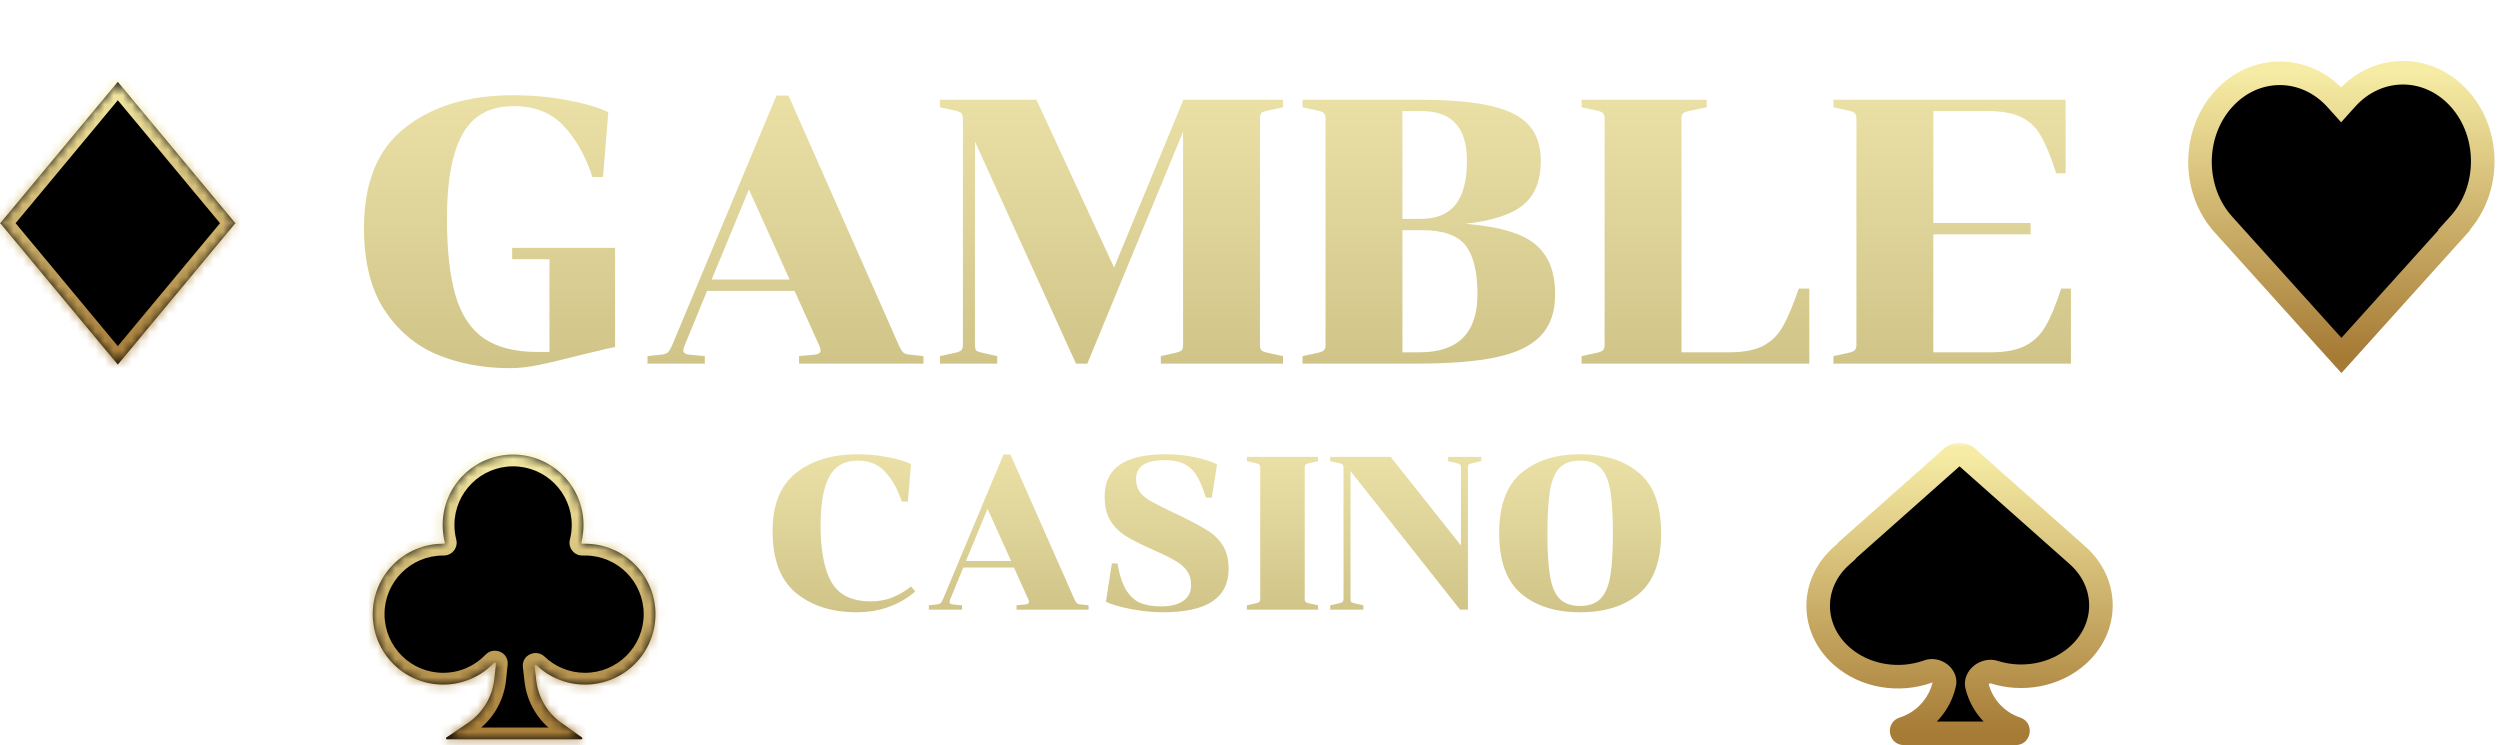 <svg width="275" height="82" viewBox="0 0 275 82" fill="none" xmlns="http://www.w3.org/2000/svg">
<path d="M49.163 23.993C49.163 27.532 49.481 30.379 50.117 32.535C50.753 34.664 51.79 36.226 53.227 37.222C54.693 38.217 56.656 38.715 59.116 38.715H60.443V28.513H56.338V27.269H67.659V38.175C67.051 38.286 66.318 38.452 65.461 38.673C64.632 38.867 63.996 39.019 63.553 39.129C61.729 39.599 60.264 39.945 59.158 40.166C58.079 40.387 57.07 40.498 56.13 40.498C53.172 40.498 50.49 40 48.085 39.005C45.68 37.982 43.731 36.323 42.238 34.028C40.773 31.734 40.04 28.748 40.04 25.071C40.04 20.067 41.547 16.39 44.56 14.04C47.574 11.663 51.541 10.474 56.462 10.474C58.508 10.474 60.485 10.653 62.392 11.013C64.328 11.372 65.834 11.815 66.912 12.34L66.332 19.473H65.171C64.397 17.123 63.332 15.243 61.977 13.833C60.651 12.395 58.826 11.676 56.504 11.676C53.877 11.676 51.997 12.713 50.864 14.787C49.73 16.832 49.163 19.901 49.163 23.993ZM87.897 39.171L89.681 39.005C90.068 38.949 90.261 38.797 90.261 38.549C90.261 38.41 90.22 38.245 90.137 38.051L87.4 31.996H77.779L75.291 38.051C75.208 38.245 75.166 38.41 75.166 38.549C75.166 38.797 75.36 38.949 75.747 39.005L77.53 39.171V40H71.227V39.171L72.761 39.005C73.093 38.977 73.328 38.894 73.466 38.756C73.604 38.618 73.757 38.369 73.922 38.01L85.409 10.515H86.736L98.887 38.01C99.053 38.369 99.205 38.618 99.343 38.756C99.481 38.894 99.716 38.977 100.048 39.005L101.582 39.171V40H87.897V39.171ZM86.861 30.752L82.382 20.841L78.277 30.752H86.861ZM107.246 37.968C107.246 38.272 107.302 38.48 107.412 38.59C107.55 38.673 107.813 38.756 108.2 38.839L109.693 39.171V40H103.39V39.171L104.924 38.839C105.339 38.756 105.601 38.659 105.712 38.549C105.85 38.438 105.919 38.231 105.919 37.926V13.045C105.919 12.741 105.85 12.533 105.712 12.423C105.601 12.312 105.339 12.216 104.924 12.133L103.39 11.801V10.971H114.006L122.548 29.425L130.179 10.971H141.127V11.801L139.592 12.133C139.178 12.216 138.901 12.312 138.763 12.423C138.652 12.533 138.597 12.741 138.597 13.045V37.926C138.597 38.231 138.652 38.438 138.763 38.549C138.901 38.659 139.178 38.756 139.592 38.839L141.127 39.171V40H127.691V39.171L129.184 38.839C129.571 38.756 129.819 38.673 129.93 38.59C130.068 38.48 130.137 38.272 130.137 37.968V14.496L119.604 40H118.36L107.246 15.575V37.968ZM156.011 10.971C159.356 10.971 161.996 11.193 163.931 11.635C165.894 12.077 167.304 12.782 168.161 13.75C169.046 14.717 169.488 16.031 169.488 17.689C169.488 19.901 168.825 21.532 167.498 22.583C166.171 23.633 164.056 24.311 161.153 24.615C163.531 24.808 165.438 25.182 166.876 25.735C168.313 26.288 169.364 27.103 170.027 28.181C170.719 29.232 171.064 30.628 171.064 32.37C171.064 34.305 170.539 35.825 169.488 36.931C168.438 38.037 166.807 38.825 164.595 39.295C162.411 39.765 159.467 40 155.762 40H143.28V39.171L144.814 38.839C145.229 38.756 145.491 38.659 145.602 38.549C145.74 38.438 145.809 38.231 145.809 37.926V13.045C145.809 12.741 145.74 12.533 145.602 12.423C145.491 12.312 145.229 12.216 144.814 12.133L143.28 11.801V10.971H156.011ZM156.301 24.076C158.015 24.076 159.287 23.55 160.116 22.5C160.946 21.449 161.36 19.846 161.36 17.689C161.36 15.837 160.946 14.469 160.116 13.584C159.314 12.672 158.043 12.216 156.301 12.216H154.269V24.076H156.301ZM154.269 38.756H156.135C160.393 38.756 162.521 36.627 162.521 32.37C162.521 29.881 162.079 28.084 161.194 26.979C160.31 25.873 158.734 25.32 156.467 25.32H154.269V38.756ZM176.506 13.045C176.506 12.741 176.437 12.533 176.299 12.423C176.188 12.312 175.926 12.216 175.511 12.133L173.977 11.801V10.971H187.745V11.801L185.961 12.174C185.547 12.257 185.27 12.354 185.132 12.464C185.021 12.575 184.966 12.782 184.966 13.086V38.756H190.191C191.822 38.756 193.094 38.507 194.006 38.01C194.919 37.512 195.624 36.807 196.121 35.895C196.647 34.982 197.227 33.6 197.863 31.748H199.024V40H173.977V39.171L175.511 38.839C175.926 38.756 176.188 38.659 176.299 38.549C176.437 38.438 176.506 38.231 176.506 37.926V13.045ZM203.211 38.839C203.626 38.756 203.889 38.659 203.999 38.549C204.137 38.438 204.207 38.231 204.207 37.926V13.045C204.207 12.741 204.137 12.533 203.999 12.423C203.889 12.312 203.626 12.216 203.211 12.133L201.677 11.801V10.971H227.222V19.058H226.185C225.605 17.261 225.052 15.906 224.527 14.994C224.029 14.082 223.324 13.39 222.412 12.921C221.499 12.45 220.214 12.216 218.555 12.216H212.666V24.532H223.365V25.776H212.666V38.756H218.97C220.601 38.756 221.886 38.507 222.826 38.01C223.766 37.512 224.499 36.793 225.024 35.853C225.577 34.913 226.144 33.545 226.725 31.748H227.803V40H201.677V39.171L203.211 38.839Z" fill="url(#paint0_linear_33_370)"/>
<path d="M95.786 66.149C96.666 66.149 97.459 66.005 98.163 65.717C98.883 65.429 99.563 65.028 100.204 64.516L100.684 65.044C99.98 65.701 99.059 66.253 97.923 66.701C96.802 67.133 95.562 67.349 94.201 67.349C91.513 67.349 89.304 66.645 87.575 65.237C85.846 63.812 84.982 61.539 84.982 58.418C84.982 55.521 85.838 53.392 87.551 52.032C89.28 50.655 91.537 49.967 94.322 49.967C95.442 49.967 96.546 50.071 97.635 50.279C98.723 50.487 99.579 50.743 100.204 51.047L99.868 55.177H99.195C98.747 53.816 98.139 52.728 97.371 51.912C96.618 51.08 95.61 50.663 94.346 50.663C92.889 50.663 91.841 51.264 91.2 52.464C90.576 53.648 90.264 55.425 90.264 57.794C90.264 60.595 90.672 62.692 91.489 64.084C92.305 65.461 93.737 66.149 95.786 66.149ZM111.821 66.581L112.854 66.485C113.078 66.453 113.19 66.365 113.19 66.221C113.19 66.141 113.166 66.045 113.118 65.933L111.533 62.428H105.963L104.523 65.933C104.475 66.045 104.451 66.141 104.451 66.221C104.451 66.365 104.563 66.453 104.787 66.485L105.819 66.581V67.061H102.17V66.581L103.058 66.485C103.25 66.469 103.386 66.421 103.467 66.341C103.547 66.261 103.635 66.117 103.731 65.909L110.381 49.991H111.149L118.184 65.909C118.28 66.117 118.368 66.261 118.448 66.341C118.528 66.421 118.664 66.469 118.856 66.485L119.744 66.581V67.061H111.821V66.581ZM111.221 61.707L108.628 55.969L106.251 61.707H111.221ZM127.729 66.701C128.769 66.701 129.578 66.501 130.154 66.101C130.73 65.701 131.018 65.125 131.018 64.372C131.018 63.764 130.882 63.26 130.61 62.86C130.354 62.46 129.954 62.092 129.41 61.755C128.865 61.419 128.065 61.019 127.009 60.555C125.664 59.963 124.624 59.443 123.888 58.994C123.151 58.53 122.567 57.954 122.135 57.266C121.719 56.562 121.511 55.673 121.511 54.601C121.511 53.064 122.055 51.912 123.143 51.144C124.232 50.359 125.96 49.967 128.329 49.967C129.386 49.967 130.402 50.071 131.378 50.279C132.371 50.487 133.203 50.751 133.875 51.072L133.299 54.745H132.651C132.347 53.769 132.027 52.992 131.69 52.416C131.37 51.84 130.93 51.4 130.37 51.096C129.81 50.775 129.066 50.615 128.137 50.615C126.024 50.615 124.968 51.304 124.968 52.68C124.968 53.24 125.096 53.705 125.352 54.073C125.608 54.441 125.992 54.777 126.505 55.081C127.017 55.369 127.865 55.801 129.05 56.377L129.53 56.593C131.018 57.314 132.115 57.898 132.819 58.346C133.539 58.794 134.107 59.355 134.524 60.027C134.94 60.683 135.148 61.539 135.148 62.596C135.148 64.164 134.556 65.349 133.371 66.149C132.203 66.949 130.362 67.349 127.849 67.349C126.841 67.349 125.72 67.237 124.488 67.013C123.271 66.789 122.327 66.517 121.655 66.197L122.303 61.971H122.927C123.135 63.22 123.448 64.188 123.864 64.876C124.28 65.565 124.8 66.045 125.424 66.317C126.048 66.573 126.817 66.701 127.729 66.701ZM138.623 51.456C138.623 51.28 138.583 51.16 138.503 51.096C138.439 51.032 138.286 50.975 138.046 50.928L137.158 50.735V50.255H144.985V50.735L144.097 50.928C143.856 50.975 143.696 51.032 143.616 51.096C143.552 51.16 143.52 51.28 143.52 51.456V65.861C143.52 66.037 143.552 66.157 143.616 66.221C143.696 66.285 143.856 66.341 144.097 66.389L144.985 66.581V67.061H137.158V66.581L138.046 66.389C138.286 66.341 138.439 66.285 138.503 66.221C138.583 66.157 138.623 66.037 138.623 65.861V51.456ZM147.788 51.456C147.788 51.28 147.748 51.16 147.668 51.096C147.604 51.032 147.452 50.975 147.211 50.928L146.323 50.735V50.255H152.974L160.704 60.003V51.432C160.704 51.256 160.664 51.144 160.584 51.096C160.52 51.032 160.376 50.975 160.152 50.928L159.288 50.735V50.255H162.937V50.735L162.049 50.928C161.809 50.975 161.649 51.032 161.569 51.096C161.505 51.16 161.473 51.28 161.473 51.456V67.061H160.608L148.556 51.816V65.885C148.556 66.061 148.588 66.181 148.652 66.245C148.732 66.293 148.884 66.341 149.108 66.389L149.972 66.581V67.061H146.323V66.581L147.211 66.389C147.452 66.341 147.604 66.285 147.668 66.221C147.748 66.157 147.788 66.037 147.788 65.861V51.456ZM173.816 49.967C176.521 49.967 178.682 50.655 180.299 52.032C181.915 53.392 182.724 55.601 182.724 58.658C182.724 61.715 181.915 63.932 180.299 65.309C178.682 66.669 176.521 67.349 173.816 67.349C171.111 67.349 168.951 66.669 167.334 65.309C165.717 63.932 164.909 61.715 164.909 58.658C164.909 55.617 165.717 53.408 167.334 52.032C168.967 50.655 171.127 49.967 173.816 49.967ZM173.816 66.653C174.793 66.653 175.537 66.389 176.049 65.861C176.577 65.333 176.938 64.5 177.13 63.364C177.322 62.227 177.418 60.659 177.418 58.658C177.418 56.657 177.322 55.089 177.13 53.953C176.938 52.816 176.577 51.984 176.049 51.456C175.537 50.928 174.793 50.663 173.816 50.663C172.84 50.663 172.088 50.928 171.56 51.456C171.047 51.984 170.695 52.816 170.503 53.953C170.311 55.089 170.215 56.657 170.215 58.658C170.215 60.659 170.311 62.227 170.503 63.364C170.695 64.5 171.047 65.333 171.56 65.861C172.088 66.389 172.84 66.653 173.816 66.653Z" fill="url(#paint1_linear_33_370)"/>
<mask id="path-3-outside-1_33_370" maskUnits="userSpaceOnUse" x="240" y="6" width="35" height="36" fill="black">
<rect fill="white" x="240" y="6" width="35" height="36"/>
<path fill-rule="evenodd" clip-rule="evenodd" d="M270.531 10.853C267.104 7.049 261.546 7.049 258.118 10.853L257.524 11.513L256.984 10.914C253.556 7.11 247.998 7.11 244.571 10.914C241.143 14.718 241.143 20.886 244.571 24.691L257.555 39.102L269.968 25.325L269.936 25.29L270.531 24.63C273.959 20.826 273.959 14.658 270.531 10.853Z"/>
</mask>
<path fill-rule="evenodd" clip-rule="evenodd" d="M270.531 10.853C267.104 7.049 261.546 7.049 258.118 10.853L257.524 11.513L256.984 10.914C253.556 7.11 247.998 7.11 244.571 10.914C241.143 14.718 241.143 20.886 244.571 24.691L257.555 39.102L269.968 25.325L269.936 25.29L270.531 24.63C273.959 20.826 273.959 14.658 270.531 10.853Z" fill="black"/>
<path d="M258.118 10.853L259.081 11.721L258.118 10.853ZM270.531 10.853L271.494 9.986V9.986L270.531 10.853ZM257.524 11.513L256.561 12.381L257.524 13.45L258.486 12.381L257.524 11.513ZM256.984 10.914L257.946 10.046V10.046L256.984 10.914ZM244.571 10.914L243.608 10.046V10.046L244.571 10.914ZM244.571 24.691L245.534 23.823L244.571 24.691ZM257.555 39.102L256.592 39.969L257.555 41.038L258.518 39.969L257.555 39.102ZM269.968 25.325L270.931 26.193L271.712 25.325L270.931 24.458L269.968 25.325ZM269.936 25.29L268.974 24.423L268.192 25.29L268.974 26.158L269.936 25.29ZM270.531 24.63L271.494 25.498H271.494L270.531 24.63ZM259.081 11.721C261.994 8.488 266.656 8.488 269.568 11.721L271.494 9.986C267.552 5.61 261.098 5.61 257.156 9.986L259.081 11.721ZM258.486 12.381L259.081 11.721L257.156 9.986L256.561 10.646L258.486 12.381ZM256.021 11.781L256.561 12.381L258.486 10.646L257.946 10.046L256.021 11.781ZM245.534 11.781C248.446 8.548 253.108 8.548 256.021 11.781L257.946 10.046C254.004 5.671 247.55 5.671 243.608 10.046L245.534 11.781ZM245.534 23.823C242.55 20.512 242.55 15.093 245.534 11.781L243.608 10.046C239.736 14.344 239.736 21.261 243.608 25.558L245.534 23.823ZM258.518 38.235L245.534 23.823L243.608 25.558L256.592 39.969L258.518 38.235ZM269.005 24.458L256.592 38.235L258.518 39.969L270.931 26.193L269.005 24.458ZM268.974 26.158L269.005 26.193L270.931 24.458L270.899 24.423L268.974 26.158ZM269.568 23.763L268.974 24.423L270.899 26.158L271.494 25.498L269.568 23.763ZM269.568 11.721C272.552 15.032 272.552 20.451 269.568 23.763L271.494 25.498C275.366 21.2 275.366 14.283 271.494 9.986L269.568 11.721Z" fill="url(#paint2_linear_33_370)" mask="url(#path-3-outside-1_33_370)"/>
<mask id="path-5-outside-2_33_370" maskUnits="userSpaceOnUse" x="198.102" y="48.665" width="35" height="34" fill="black">
<rect fill="white" x="198.102" y="48.665" width="35" height="34"/>
<path fill-rule="evenodd" clip-rule="evenodd" d="M213.881 75.221C214.082 74.318 212.966 73.546 212.096 73.861C208.923 75.01 205.146 74.441 202.571 72.156C199.143 69.113 199.143 64.18 202.571 61.137L203.15 60.623C203.158 60.616 203.158 60.603 203.15 60.595C203.142 60.588 203.142 60.575 203.15 60.567L214.687 50.327C215.177 49.891 215.916 49.891 216.407 50.327L228.531 61.089C231.959 64.131 231.959 69.064 228.531 72.107C226.05 74.309 222.453 74.918 219.356 73.932C218.413 73.632 217.229 74.493 217.467 75.454C218.012 77.657 219.645 79.429 221.797 80.152C222.08 80.247 222.011 80.665 221.713 80.665H209.44C209.145 80.665 209.081 80.25 209.362 80.161C211.641 79.437 213.363 77.555 213.881 75.221Z"/>
</mask>
<path fill-rule="evenodd" clip-rule="evenodd" d="M213.881 75.221C214.082 74.318 212.966 73.546 212.096 73.861C208.923 75.01 205.146 74.441 202.571 72.156C199.143 69.113 199.143 64.18 202.571 61.137L203.15 60.623C203.158 60.616 203.158 60.603 203.15 60.595C203.142 60.588 203.142 60.575 203.15 60.567L214.687 50.327C215.177 49.891 215.916 49.891 216.407 50.327L228.531 61.089C231.959 64.131 231.959 69.064 228.531 72.107C226.05 74.309 222.453 74.918 219.356 73.932C218.413 73.632 217.229 74.493 217.467 75.454C218.012 77.657 219.645 79.429 221.797 80.152C222.08 80.247 222.011 80.665 221.713 80.665H209.44C209.145 80.665 209.081 80.25 209.362 80.161C211.641 79.437 213.363 77.555 213.881 75.221Z" fill="black"/>
<path d="M202.571 72.156L203.431 71.186L202.571 72.156ZM202.571 61.137L203.431 62.106L203.431 62.106L202.571 61.137ZM228.531 61.089L227.671 62.058L228.531 61.089ZM228.531 72.107L227.671 71.138L228.531 72.107ZM214.687 50.327L213.826 49.358L214.687 50.327ZM216.407 50.327L215.547 51.296L216.407 50.327ZM203.15 60.567L202.29 59.598L203.15 60.567ZM219.356 73.932L219.749 72.697L219.356 73.932ZM203.15 60.623L204.01 61.592L203.15 60.623ZM201.71 73.125C204.67 75.752 208.955 76.376 212.537 75.08L211.655 72.643C208.89 73.644 205.621 73.13 203.431 71.186L201.71 73.125ZM201.71 60.168C197.702 63.726 197.702 69.567 201.71 73.125L203.431 71.186C200.584 68.659 200.584 64.633 203.431 62.106L201.71 60.168ZM202.29 59.654L201.71 60.168L203.431 62.106L204.01 61.592L202.29 59.654ZM213.826 49.358L202.29 59.598L204.01 61.537L215.547 51.296L213.826 49.358ZM229.392 60.12L217.267 49.358L215.547 51.296L227.671 62.058L229.392 60.12ZM229.392 73.076C233.4 69.518 233.4 63.678 229.392 60.12L227.671 62.058C230.518 64.585 230.518 68.611 227.671 71.138L229.392 73.076ZM218.963 75.167C222.456 76.278 226.539 75.609 229.392 73.076L227.671 71.138C225.562 73.01 222.451 73.557 219.749 72.697L218.963 75.167ZM216.209 75.765C216.86 78.399 218.812 80.517 221.384 81.38L222.209 78.923C220.477 78.342 219.163 76.916 218.725 75.143L216.209 75.765ZM221.713 79.369H209.44V81.961H221.713V79.369ZM209.755 81.396C212.474 80.532 214.528 78.287 215.146 75.502L212.616 74.94C212.198 76.823 210.809 78.342 208.97 78.926L209.755 81.396ZM221.384 81.38C220.275 81.008 220.543 79.369 221.713 79.369V81.961C223.48 81.961 223.884 79.486 222.209 78.923L221.384 81.38ZM215.547 51.296H215.547L217.267 49.358C216.286 48.486 214.808 48.486 213.826 49.358L215.547 51.296ZM204.01 59.626C204.583 60.134 204.583 61.029 204.01 61.537L202.29 59.598C201.7 60.121 201.7 61.041 202.29 61.565L204.01 59.626ZM219.749 72.697C218.793 72.393 217.825 72.691 217.175 73.196C216.519 73.704 215.931 74.641 216.209 75.765L218.725 75.143C218.731 75.168 218.734 75.199 218.731 75.229C218.728 75.258 218.721 75.278 218.716 75.287C218.71 75.302 218.717 75.28 218.763 75.244C218.808 75.209 218.863 75.183 218.912 75.173C218.959 75.162 218.974 75.17 218.963 75.167L219.749 72.697ZM204.01 61.592C204.599 61.069 204.599 60.149 204.01 59.626L202.29 61.565C201.717 61.056 201.717 60.162 202.29 59.654L204.01 61.592ZM209.44 79.369C210.626 79.369 210.885 81.037 209.755 81.396L208.97 78.926C207.278 79.464 207.665 81.961 209.44 81.961V79.369ZM212.537 75.08C212.509 75.09 212.504 75.082 212.53 75.087C212.558 75.093 212.594 75.107 212.623 75.129C212.653 75.151 212.647 75.158 212.633 75.128C212.625 75.111 212.616 75.083 212.611 75.047C212.607 75.01 212.609 74.972 212.616 74.94L215.146 75.502C215.389 74.408 214.804 73.515 214.157 73.04C213.517 72.569 212.572 72.311 211.655 72.643L212.537 75.08Z" fill="url(#paint3_linear_33_370)" mask="url(#path-5-outside-2_33_370)"/>
<mask id="path-7-inside-3_33_370" fill="white">
<path fill-rule="evenodd" clip-rule="evenodd" d="M64.062 59.815C63.985 59.818 63.927 59.746 63.946 59.672C64.104 59.057 64.187 58.412 64.187 57.748C64.187 53.469 60.718 50 56.44 50C52.161 50 48.692 53.469 48.692 57.748C48.692 58.41 48.775 59.053 48.932 59.667C48.95 59.74 48.895 59.811 48.819 59.81C48.796 59.81 48.772 59.81 48.748 59.81C44.469 59.81 41 63.279 41 67.558C41 71.837 44.469 75.305 48.748 75.305C50.952 75.305 52.942 74.385 54.352 72.907C54.428 72.828 54.565 72.888 54.553 72.997L54.378 74.67C54.172 76.644 53.102 78.425 51.457 79.535L49.106 81.121C49.014 81.183 49.058 81.325 49.168 81.325H63.95C64.059 81.325 64.103 81.186 64.015 81.123L61.73 79.494C60.203 78.405 59.208 76.721 58.991 74.858L58.804 73.252C58.792 73.146 58.923 73.084 59 73.157C60.391 74.488 62.277 75.305 64.354 75.305C68.633 75.305 72.102 71.837 72.102 67.558C72.102 63.279 68.633 59.81 64.354 59.81C64.256 59.81 64.159 59.812 64.062 59.815Z"/>
</mask>
<path fill-rule="evenodd" clip-rule="evenodd" d="M64.062 59.815C63.985 59.818 63.927 59.746 63.946 59.672C64.104 59.057 64.187 58.412 64.187 57.748C64.187 53.469 60.718 50 56.44 50C52.161 50 48.692 53.469 48.692 57.748C48.692 58.41 48.775 59.053 48.932 59.667C48.95 59.74 48.895 59.811 48.819 59.81C48.796 59.81 48.772 59.81 48.748 59.81C44.469 59.81 41 63.279 41 67.558C41 71.837 44.469 75.305 48.748 75.305C50.952 75.305 52.942 74.385 54.352 72.907C54.428 72.828 54.565 72.888 54.553 72.997L54.378 74.67C54.172 76.644 53.102 78.425 51.457 79.535L49.106 81.121C49.014 81.183 49.058 81.325 49.168 81.325H63.95C64.059 81.325 64.103 81.186 64.015 81.123L61.73 79.494C60.203 78.405 59.208 76.721 58.991 74.858L58.804 73.252C58.792 73.146 58.923 73.084 59 73.157C60.391 74.488 62.277 75.305 64.354 75.305C68.633 75.305 72.102 71.837 72.102 67.558C72.102 63.279 68.633 59.81 64.354 59.81C64.256 59.81 64.159 59.812 64.062 59.815Z" fill="black"/>
<path d="M54.378 74.67L53.089 74.535L54.378 74.67ZM51.457 79.535L52.182 80.609H52.182L51.457 79.535ZM61.73 79.494L62.482 78.439V78.439L61.73 79.494ZM58.991 74.858L57.704 75.008L58.991 74.858ZM64.015 81.123L64.767 80.068L64.015 81.123ZM63.946 59.672L65.202 59.993L63.946 59.672ZM64.062 59.815L64.11 61.11L64.062 59.815ZM49.106 81.121L48.381 80.047L49.106 81.121ZM54.352 72.907L53.415 72.012L54.352 72.907ZM58.804 73.252L60.091 73.103L58.804 73.252ZM59 73.157L59.896 72.221L59 73.157ZM48.932 59.667L47.676 59.987L48.932 59.667ZM48.819 59.81L48.831 58.514L48.819 59.81ZM65.202 59.993C65.386 59.274 65.483 58.521 65.483 57.748H62.891C62.891 58.303 62.821 58.84 62.691 59.351L65.202 59.993ZM65.483 57.748C65.483 52.753 61.434 48.704 56.44 48.704V51.296C60.003 51.296 62.891 54.184 62.891 57.748H65.483ZM56.44 48.704C51.445 48.704 47.396 52.753 47.396 57.748H49.988C49.988 54.184 52.876 51.296 56.44 51.296V48.704ZM47.396 57.748C47.396 58.519 47.493 59.27 47.676 59.987L50.187 59.347C50.057 58.837 49.988 58.301 49.988 57.748H47.396ZM48.831 58.514C48.803 58.514 48.776 58.514 48.748 58.514V61.106C48.768 61.106 48.788 61.106 48.808 61.106L48.831 58.514ZM48.748 58.514C43.753 58.514 39.704 62.563 39.704 67.558H42.296C42.296 63.994 45.184 61.106 48.748 61.106V58.514ZM39.704 67.558C39.704 72.552 43.753 76.601 48.748 76.601V74.009C45.184 74.009 42.296 71.121 42.296 67.558H39.704ZM48.748 76.601C51.321 76.601 53.645 75.525 55.29 73.801L53.415 72.012C52.239 73.244 50.584 74.009 48.748 74.009V76.601ZM53.264 72.862L53.089 74.535L55.667 74.805L55.842 73.132L53.264 72.862ZM53.089 74.535C52.923 76.128 52.06 77.565 50.732 78.46L52.182 80.609C54.145 79.285 55.421 77.16 55.667 74.805L53.089 74.535ZM50.732 78.46L48.381 80.047L49.83 82.195L52.182 80.609L50.732 78.46ZM49.168 82.621H63.95V80.029H49.168V82.621ZM64.767 80.068L62.482 78.439L60.978 80.549L63.263 82.178L64.767 80.068ZM62.482 78.439C61.254 77.562 60.453 76.207 60.278 74.708L57.704 75.008C57.963 77.235 59.152 79.248 60.978 80.549L62.482 78.439ZM60.278 74.708L60.091 73.103L57.517 73.402L57.704 75.008L60.278 74.708ZM64.354 74.009C62.624 74.009 61.056 73.33 59.896 72.221L58.104 74.094C59.727 75.646 61.931 76.601 64.354 76.601V74.009ZM70.806 67.558C70.806 71.121 67.918 74.009 64.354 74.009V76.601C69.349 76.601 73.398 72.552 73.398 67.558H70.806ZM64.354 61.106C67.918 61.106 70.806 63.994 70.806 67.558H73.398C73.398 62.563 69.349 58.514 64.354 58.514V61.106ZM64.11 61.11C64.191 61.107 64.272 61.106 64.354 61.106V58.514C64.24 58.514 64.127 58.516 64.013 58.52L64.11 61.11ZM63.95 82.621C65.32 82.621 65.883 80.863 64.767 80.068L63.263 82.178C62.324 81.509 62.797 80.029 63.95 80.029V82.621ZM62.691 59.351C62.457 60.264 63.168 61.145 64.11 61.11L64.013 58.52C64.803 58.491 65.397 59.229 65.202 59.993L62.691 59.351ZM48.381 80.047C47.23 80.823 47.779 82.621 49.168 82.621V80.029C50.337 80.029 50.799 81.542 49.83 82.195L48.381 80.047ZM55.29 73.801C54.561 74.565 53.14 74.054 53.264 72.862L55.842 73.132C55.99 71.723 54.294 71.091 53.415 72.012L55.29 73.801ZM60.091 73.103C60.227 74.266 58.858 74.815 58.104 74.094L59.896 72.221C58.988 71.353 57.357 72.027 57.517 73.402L60.091 73.103ZM47.676 59.987C47.484 59.236 48.056 58.507 48.831 58.514L48.808 61.106C49.733 61.115 50.416 60.244 50.187 59.347L47.676 59.987Z" fill="url(#paint4_linear_33_370)" mask="url(#path-7-inside-3_33_370)"/>
<mask id="path-9-inside-4_33_370" fill="white">
<path fill-rule="evenodd" clip-rule="evenodd" d="M25.855 24.513L12.959 9L0.063 24.513H0L0.032 24.551L0 24.589H0.063L12.959 40.102L25.855 24.589H25.918L25.887 24.551L25.918 24.513H25.855Z"/>
</mask>
<path fill-rule="evenodd" clip-rule="evenodd" d="M25.855 24.513L12.959 9L0.063 24.513H0L0.032 24.551L0 24.589H0.063L12.959 40.102L25.855 24.589H25.918L25.887 24.551L25.918 24.513H25.855Z" fill="black"/>
<path d="M12.959 9L13.956 8.172L12.959 6.973L11.963 8.172L12.959 9ZM25.855 24.513L24.859 25.341L25.247 25.809H25.855V24.513ZM0.063 24.513V25.809H0.671L1.06 25.341L0.063 24.513ZM0 24.513V23.217H-2.763L-0.997 25.341L0 24.513ZM0.032 24.551L1.028 25.38L1.717 24.551L1.028 23.723L0.032 24.551ZM0 24.589L-0.997 23.761L-2.763 25.885H0V24.589ZM0.063 24.589L1.06 23.761L0.671 23.293H0.063V24.589ZM12.959 40.102L11.963 40.931L12.959 42.129L13.956 40.931L12.959 40.102ZM25.855 24.589V23.293H25.247L24.859 23.761L25.855 24.589ZM25.918 24.589V25.885H28.681L26.915 23.761L25.918 24.589ZM25.887 24.551L24.89 23.723L24.202 24.551L24.89 25.38L25.887 24.551ZM25.918 24.513L26.915 25.341L28.681 23.217H25.918V24.513ZM11.963 9.828L24.859 25.341L26.852 23.685L13.956 8.172L11.963 9.828ZM1.06 25.341L13.956 9.828L11.963 8.172L-0.933 23.685L1.06 25.341ZM0.063 23.217H0V25.809H0.063V23.217ZM-0.997 25.341L-0.965 25.38L1.028 23.723L0.997 23.685L-0.997 25.341ZM0.997 25.417L1.028 25.38L-0.965 23.723L-0.997 23.761L0.997 25.417ZM0.063 23.293H0V25.885H0.063V23.293ZM-0.933 25.417L11.963 40.931L13.956 39.274L1.06 23.761L-0.933 25.417ZM13.956 40.931L26.852 25.417L24.859 23.761L11.963 39.274L13.956 40.931ZM25.918 23.293H25.855V25.885H25.918V23.293ZM24.89 25.38L24.922 25.417L26.915 23.761L26.883 23.723L24.89 25.38ZM26.883 25.38L26.915 25.341L24.922 23.685L24.89 23.723L26.883 25.38ZM25.918 23.217H25.855V25.809H25.918V23.217Z" fill="url(#paint5_linear_33_370)" mask="url(#path-9-inside-4_33_370)"/>
<defs>
<linearGradient id="paint0_linear_33_370" x1="134.082" y1="7.62939e-06" x2="134.082" y2="50" gradientUnits="userSpaceOnUse">
<stop stop-color="#F4EBB1"/>
<stop offset="1" stop-color="#C7BA7E"/>
</linearGradient>
<linearGradient id="paint1_linear_33_370" x1="133.847" y1="44.061" x2="133.847" y2="73.061" gradientUnits="userSpaceOnUse">
<stop stop-color="#F4EBB1"/>
<stop offset="1" stop-color="#C7BA7E"/>
</linearGradient>
<linearGradient id="paint2_linear_33_370" x1="257.551" y1="8" x2="257.551" y2="39.102" gradientUnits="userSpaceOnUse">
<stop stop-color="#F6ECA5"/>
<stop offset="1" stop-color="#A67B36"/>
</linearGradient>
<linearGradient id="paint3_linear_33_370" x1="215.424" y1="50" x2="215.424" y2="80.691" gradientUnits="userSpaceOnUse">
<stop stop-color="#F6ECA5"/>
<stop offset="1" stop-color="#A67B36"/>
</linearGradient>
<linearGradient id="paint4_linear_33_370" x1="56.551" y1="50" x2="56.551" y2="81.325" gradientUnits="userSpaceOnUse">
<stop stop-color="#F6ECA5"/>
<stop offset="1" stop-color="#A67B36"/>
</linearGradient>
<linearGradient id="paint5_linear_33_370" x1="12.959" y1="9" x2="12.959" y2="40.102" gradientUnits="userSpaceOnUse">
<stop stop-color="#F6ECA5"/>
<stop offset="1" stop-color="#A67B36"/>
</linearGradient>
</defs>
</svg>
